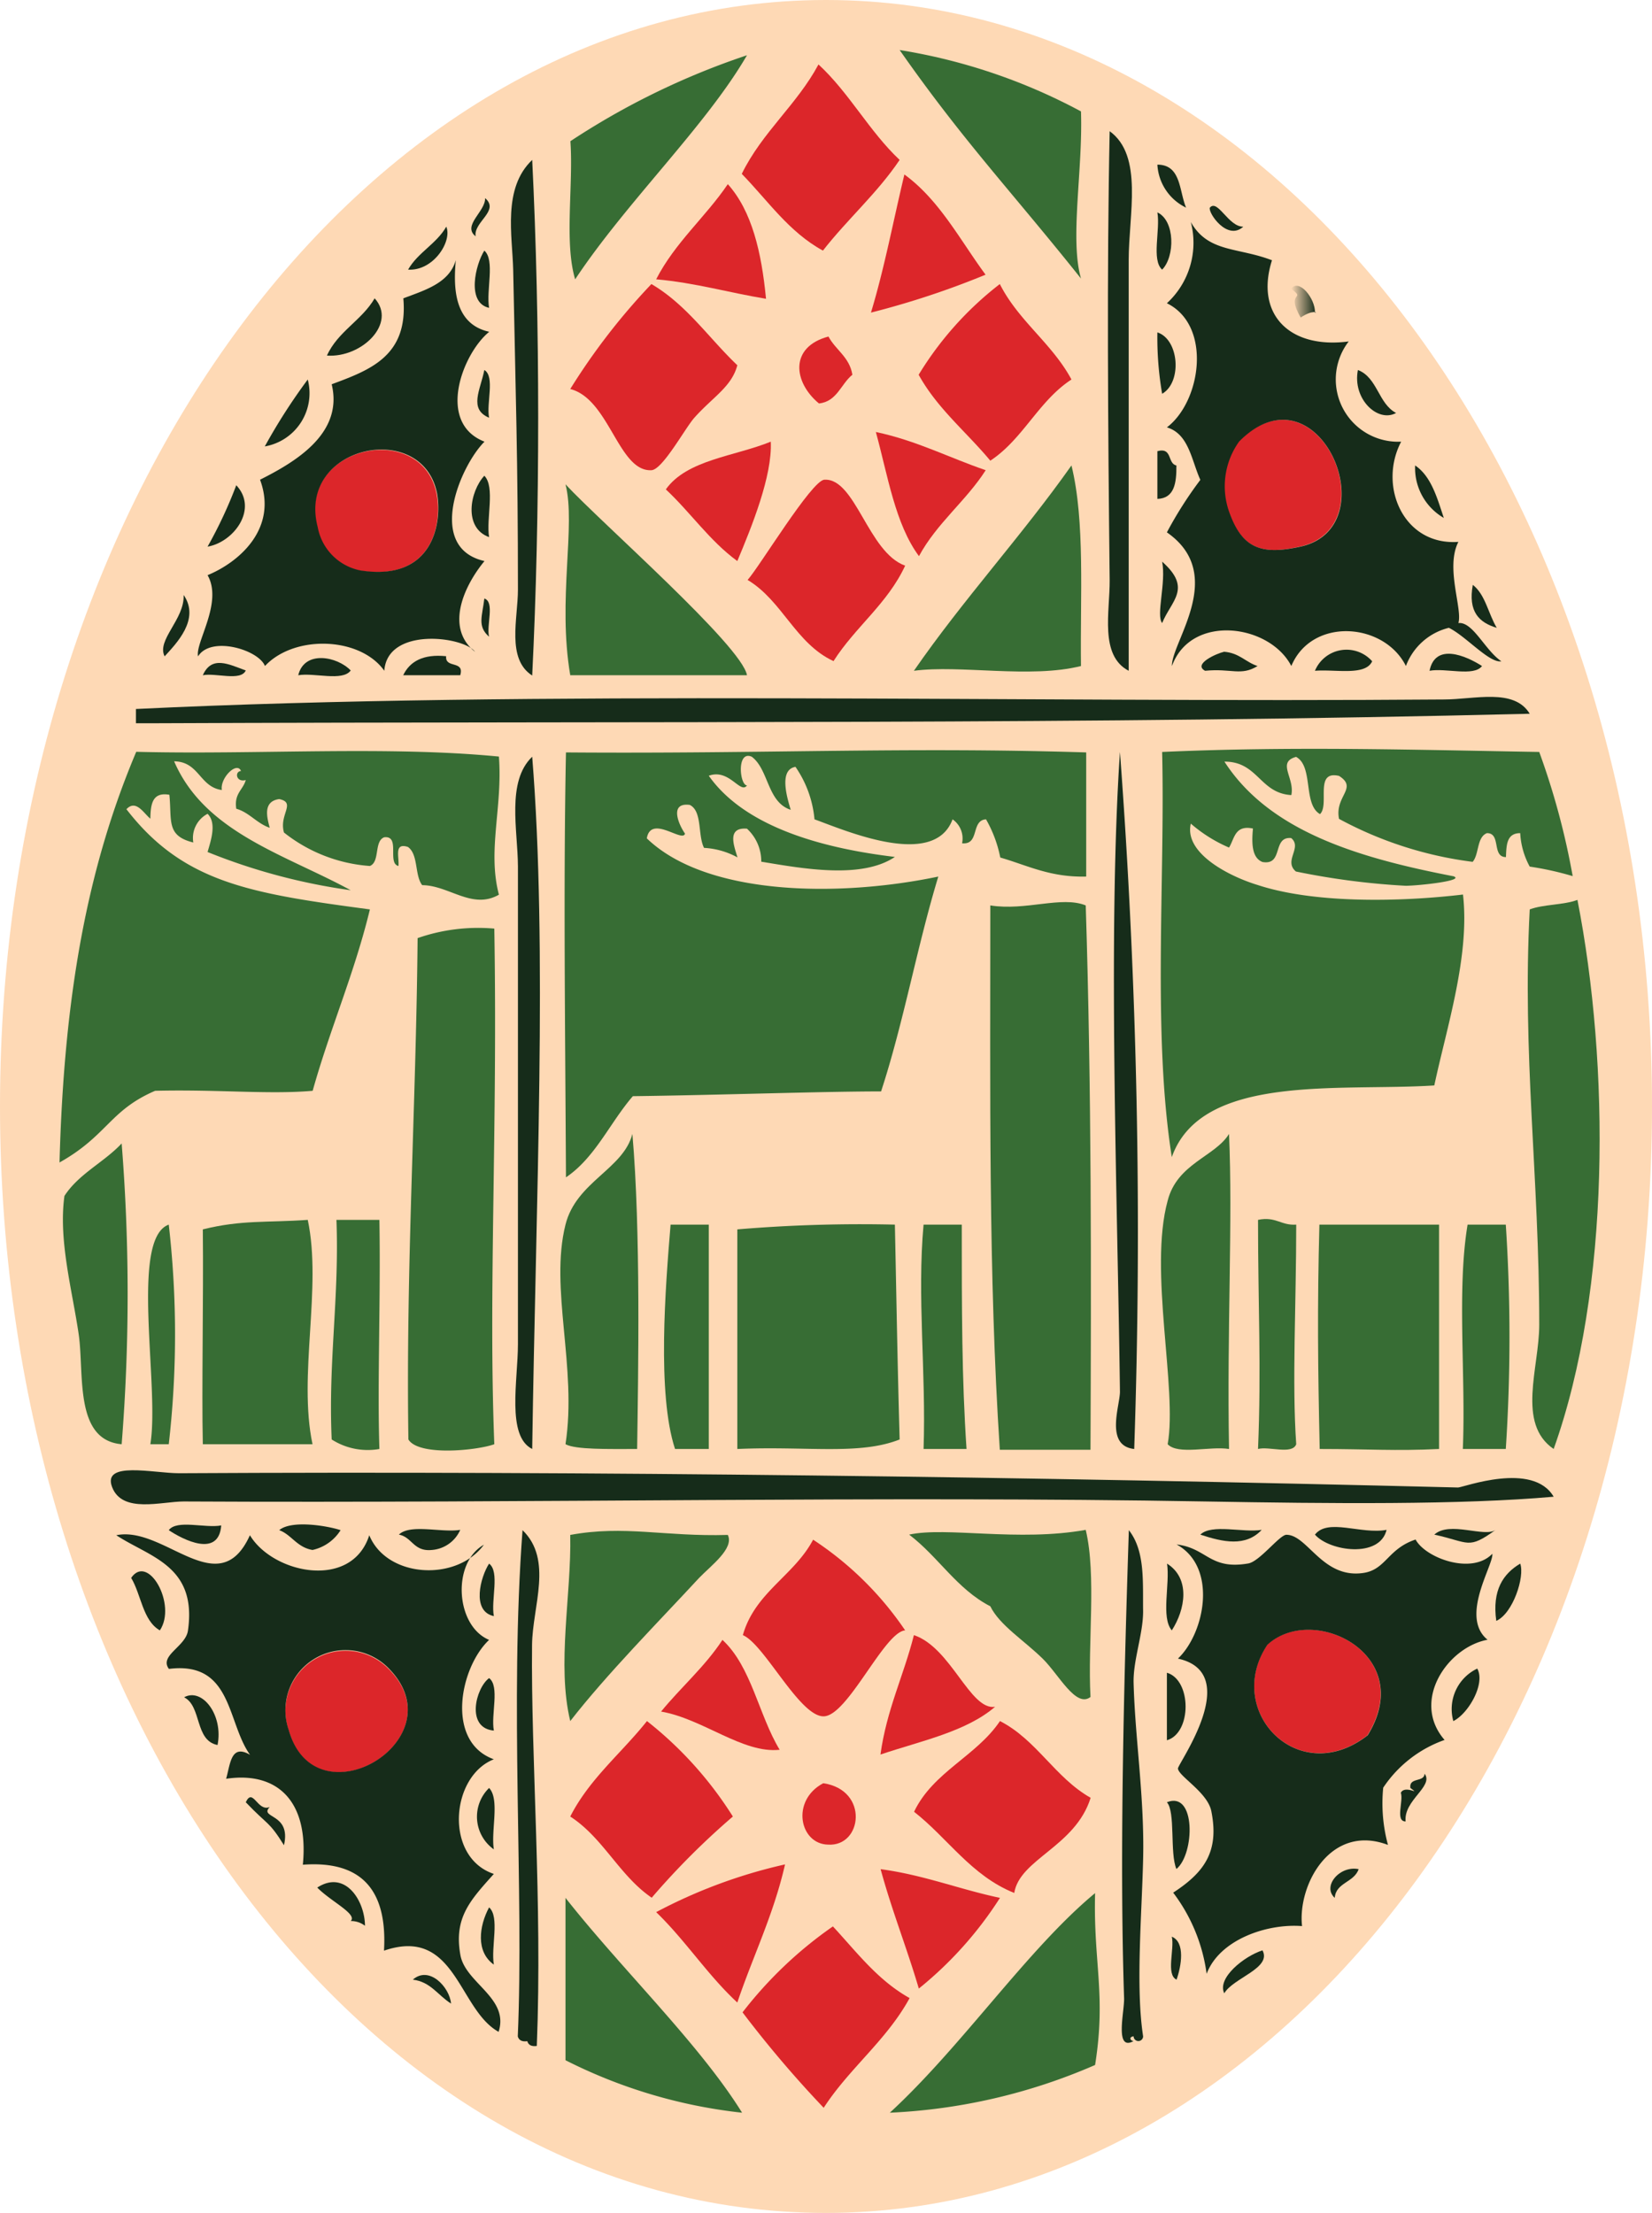 <svg xmlns="http://www.w3.org/2000/svg" viewBox="0 0 107.68 144.2"><defs><linearGradient id="a" x1="84.15" y1="19.65" x2="85.77" y2="19.65" gradientUnits="userSpaceOnUse"><stop offset="0" stop-color="#fed9b5"/><stop offset="1" stop-color="#162c1a"/></linearGradient></defs><title>19945743_6_ic</title><g data-name="Layer 2"><g data-name="Layer 1" fill-rule="evenodd"><path d="M107.68 72.1c0 39.82-24.11 72.1-53.84 72.1C23.37 144.2 0 111.2 0 72.1 0 32.28 24.11 0 53.84 0s53.84 32.28 53.84 72.1z" fill="#fed9b5"/><path d="M4.2 77.93c.94-1.45 2.58-2.19 3.73-3.42a123.53 123.53 0 0 1 0 19.6c-3.11-.27-2.43-4.6-2.8-7.16-.42-2.88-1.33-6.12-.93-9.02z" fill="#376d34"/><path d="M8.55 102.82c1.1-1.62 3 1.74 1.87 3.42-1.12-.64-1.21-2.32-1.87-3.42z" fill="#162c1a"/><path d="M8.86 47.13v-.93c25.82-1.25 58-.4 85.25-.62 2 0 4.58-.76 5.6.93-28.78.71-56.34.48-89.91.62z" fill="#162c1a"/><path d="M9.8 94.11c.62-3.76-1.35-13.39 1.2-14.31a62.76 62.76 0 0 1 0 14.31z" fill="#376d34"/><path d="M11 99.71c.53-.71 2.38-.11 3.42-.31-.16 2.13-2.49.93-3.42.31z" fill="#162c1a"/><path d="M12 110.6c1.18-.65 2.57 1.16 2.18 3.11-1.5-.29-1.02-2.53-2.18-3.11z" fill="#162c1a"/><path d="M13.22 80.11c2.54-.63 4.16-.43 6.84-.62.94 4.42-.64 10.13.31 14.62h-7.15c-.08-3.62.05-9.4 0-14z" fill="#376d34"/><path d="M13.22 44c.58-1.31 1.7-.71 2.8-.31-.33.72-1.96.14-2.8.31z" fill="#162c1a"/><path d="M13.53 35.62a28.91 28.91 0 0 0 1.87-4c1.45 1.54-.16 3.71-1.87 4z" fill="#162c1a"/><path d="M18.51 120.24c-1-1.6-1-1.24-2.49-2.8.47-1 .76.65 1.56.31-.72.76 1.42.37.93 2.49z" fill="#162c1a"/><path d="M17.26 29.09a38.08 38.08 0 0 1 2.8-4.36 3.52 3.52 0 0 1-2.8 4.36z" fill="#162c1a"/><path d="M18.2 99.71c.8-.68 3.17-.28 4 0a2.89 2.89 0 0 1-1.83 1.29c-1.02-.17-1.37-1-2.17-1.29z" fill="#162c1a"/><path d="M18.82 112.77a3.92 3.92 0 0 1 6.53-4c4.53 4.58-4.79 10.14-6.53 4z" fill="#dc262a"/><path d="M19.44 44c.4-1.65 2.54-1.23 3.42-.31-.53.73-2.37.13-3.42.31z" fill="#162c1a"/><path d="M20.68 34.37c-1.39-5.32 6.84-7.06 7.78-2.18.37 1.91-.24 5.72-5 5a3.52 3.52 0 0 1-2.78-2.82z" fill="#dc262a"/><path d="M20.68 123c1.81-1.18 3.1.84 3.11 2.49a1.47 1.47 0 0 0-.93-.31c.46-.45-1.29-1.27-2.18-2.18z" fill="#162c1a"/><path d="M21.31 23.17c.71-1.57 2.27-2.29 3.11-3.73 1.47 1.62-.84 3.89-3.11 3.73z" fill="#162c1a"/><path d="M21.93 79.49h2.8c.09 5.09-.14 10.73 0 14.93a4.36 4.36 0 0 1-3.11-.62c-.23-5.1.5-9.24.31-14.31z" fill="#376d34"/><path d="M26 100c.74-.72 2.79-.11 4-.31a2.2 2.2 0 0 1-1.85 1.31c-1.2.12-1.28-.84-2.15-1z" fill="#162c1a"/><path d="M26.28 44c.44-.91 1.31-1.39 2.8-1.24-.08.83 1.21.24.92 1.24z" fill="#162c1a"/><path d="M27.22 61.13a12 12 0 0 1 5-.62c.22 13.14-.39 23.67 0 33.6-1.14.41-4.93.79-5.6-.31-.17-11.24.5-21.68.6-32.67z" fill="#376d34"/><path d="M26.91 129c1.06-.94 2.4.49 2.49 1.56-.88-.56-1.33-1.42-2.49-1.56z" fill="#162c1a"/><path d="M31.57 31c.72.74.11 2.79.31 4-1.7-.61-1.24-3-.31-4z" fill="#162c1a"/><path d="M31 15.4c-.89-.71.65-1.61.62-2.49.97.83-.76 1.54-.62 2.49z" fill="#162c1a"/><path d="M31.88 116.51c.71.74.11 2.79.31 4a2.61 2.61 0 0 1-.31-4z" fill="#162c1a"/><path d="M31.88 109.35c.71.53.11 2.38.31 3.42-1.84-.16-1.19-2.77-.31-3.42z" fill="#162c1a"/><path d="M31.57 24.11c.71.43.12 2.17.31 3.11-1.35-.56-.56-1.83-.31-3.11z" fill="#162c1a"/><path d="M31.57 16.33c.71.63.11 2.58.31 3.73-1.5-.33-.88-2.84-.31-3.73z" fill="#162c1a"/><path d="M31.88 124.29c.71.63.11 2.58.31 3.73-1.19-.84-.96-2.52-.31-3.73z" fill="#162c1a"/><path d="M31.88 101.89c.71.53.11 2.38.31 3.42-1.48-.31-.87-2.56-.31-3.42z" fill="#162c1a"/><path d="M31.57 39c.7.23.12 1.75.31 2.49-.79-.68-.44-1.35-.31-2.49z" fill="#162c1a"/><path d="M34.69 49.31c1 12.39.24 28.79 0 45.11-1.69-.84-.93-4.48-.93-6.84V56.46c-.01-2.37-.76-5.53.93-7.15z" fill="#162c1a"/><path d="M34.69 10.42c.52 10.48.52 23.12 0 33.6-1.69-1.08-.93-3.72-.93-5.6 0-8.47-.15-12.71-.31-20.84-.05-2.21-.71-5.31 1.24-7.16z" fill="#162c1a"/><path d="M48.69 44H37.17c-.84-4.93.38-9.77-.31-12.44 2.35 2.53 11.5 10.53 11.83 12.44z" fill="#376d34"/><path d="M37.17 25.35a42.16 42.16 0 0 1 5.29-6.84c2.29 1.34 3.74 3.52 5.6 5.29-.37 1.41-1.6 2.07-2.8 3.42-.6.67-2.07 3.39-2.8 3.42-2.15.11-2.74-4.64-5.29-5.29z" fill="#dc262a"/><path d="M42.77 124.6a33.58 33.58 0 0 1 8.4-3.11c-.75 3.29-2.1 6-3.11 9-1.93-1.78-3.39-4.06-5.29-5.89z" fill="#dc262a"/><path d="M42.77 18.2C44 15.8 46 14.13 47.44 12c1.57 1.75 2.2 4.44 2.49 7.47-2.43-.4-4.59-1.04-7.16-1.27z" fill="#dc262a"/><path d="M43.71 79.8h2.49v14.62H44c-1.18-3.59-.63-10.53-.29-14.62z" fill="#376d34"/><path d="M43.4 31.89c1.38-1.94 4.49-2.15 6.84-3.11.11 2.23-1.25 5.56-2.18 7.78-1.8-1.31-3.06-3.18-4.66-4.67z" fill="#dc262a"/><path d="M48.06 94.42V80.11a96.1 96.1 0 0 1 10.27-.31c.13 6.24.16 8.58.31 14-2.64 1.04-6.01.42-10.58.62z" fill="#376d34"/><path d="M54.29 125.53c1.55 1.67 2.92 3.51 5 4.67-1.5 2.75-3.93 4.57-5.6 7.15a72.78 72.78 0 0 1-5.29-6.22 26.6 26.6 0 0 1 5.89-5.6z" fill="#dc262a"/><path d="M54 21.93c.47.88 1.37 1.33 1.56 2.49-.75.6-1 1.75-2.18 1.87-1.67-1.38-1.94-3.68.62-4.36z" fill="#dc262a"/><path d="M53.66 116.2c3 .44 2.55 4.15.31 4-1.85-.04-2.44-2.87-.31-4z" fill="#dc262a"/><path d="M56.77 20.37c.87-2.86 1.46-6 2.18-9 2.28 1.66 3.62 4.26 5.29 6.53a55.29 55.29 0 0 1-7.47 2.47z" fill="#dc262a"/><path d="M72.33 8.55c2.21 1.6 1.24 5.43 1.24 8.4v26.76c-1.92-1-1.22-3.87-1.24-5.91-.11-9.99-.19-20.12 0-29.25z" fill="#162c1a"/><path d="M75.75 40.6c-.41-.53.27-2.62 0-4 1.98 1.75.59 2.54 0 4z" fill="#162c1a"/><path d="M75.44 32.51V29.4c1-.27.64.81 1.24.93.01 1.15-.13 2.14-1.24 2.18z" fill="#162c1a"/><path d="M75.75 25.66a21.56 21.56 0 0 1-.31-4c1.42.46 1.62 3.25.31 4z" fill="#162c1a"/><path d="M75.75 17.57c-.71-.63-.11-2.58-.31-3.73 1.16.54 1.15 2.88.31 3.73z" fill="#162c1a"/><path d="M76.06 113.4V109c1.62.47 1.63 3.93 0 4.4z" fill="#162c1a"/><path d="M76.38 106.24c-.72-.84-.11-3-.31-4.35 1.54.97 1.19 2.99.31 4.35z" fill="#162c1a"/><path d="M76.69 129c-.71-.33-.12-2-.31-2.8.89.36.62 1.92.31 2.8z" fill="#162c1a"/><path d="M78.24 100c.74-.72 2.79-.11 4-.31-1.05 1.12-2.52.8-4 .31z" fill="#162c1a"/><path d="M80.11 33.44a5 5 0 0 1 .62-4.67c5.21-5.21 9.81 5.56 4 6.85-2.45.55-3.73.15-4.62-2.18z" fill="#dc262a"/><path d="M82.6 107.17c3-2.74 9.79.65 6.53 5.91-4.5 3.5-9.39-1.59-6.53-5.91z" fill="#dc262a"/><path d="M82 94.42c.22-5.29 0-9.32 0-14.93 1.17-.24 1.49.38 2.49.31 0 5.19-.28 10.33 0 14.31-.26.7-1.77.12-2.49.31z" fill="#376d34"/><path d="M85.71 43.71a2.23 2.23 0 0 1 3.73-.62c-.44.97-2.38.51-3.73.62z" fill="#162c1a"/><path d="M87 123.67c-.84-.76.34-2.13 1.56-1.87-.31.88-1.48.86-1.56 1.87z" fill="#162c1a"/><path d="M88.51 24.11c1.28.49 1.33 2.2 2.49 2.8-1.19.66-2.86-.91-2.49-2.8z" fill="#162c1a"/><path d="M92.24 30.33c1.05.71 1.43 2.1 1.87 3.42a3.76 3.76 0 0 1-1.87-3.42z" fill="#162c1a"/><path d="M93.18 43.71c.37-1.83 2.34-1 3.42-.31-.53.71-2.38.11-3.42.31z" fill="#162c1a"/><path d="M93.49 100c1-.91 3.27.21 4-.31-1.82 1.31-1.7.81-4 .31z" fill="#162c1a"/><path d="M94.73 112.15a2.92 2.92 0 0 1 1.56-3.42c.55.98-.58 2.94-1.56 3.42z" fill="#162c1a"/><path d="M95.35 94.42c.2-4.78-.4-10.36.31-14.62h2.49a111.43 111.43 0 0 1 0 14.62z" fill="#376d34"/><path d="M96 38.11c.82.64 1 1.86 1.56 2.8-1.15-.34-1.88-1.05-1.56-2.8z" fill="#162c1a"/><path d="M101.27 97.53c-6.06.54-14.59.45-22.71.31-21-.37-43.46.12-66.58 0-1.45 0-4 .8-4.67-.93S10 96 11.66 96c27-.15 55.3.23 83.38.93.35-.01 4.87-1.72 6.23.6z" fill="#162c1a"/><path d="M31.88 106.86c-1.91 1.8-2.86 6.64.31 7.78-2.83 1.11-3.24 6.39 0 7.47-1.54 1.72-2.62 2.85-2.18 5.29.33 1.83 3.2 2.79 2.49 5-2.64-1.46-2.79-6.89-7.47-5.29.22-3.85-1.37-5.89-5.29-5.6.4-4.11-1.63-6.1-5-5.6.28-1 .32-2.29 1.56-1.56-1.52-2.11-1.14-6.12-5.29-5.6-.65-.87 1.09-1.45 1.24-2.49.61-4.24-2.48-4.78-4.67-6.22 3.13-.65 6.68 4.48 8.71 0 1.5 2.5 6.63 3.59 7.78 0 1.14 2.79 5.69 3.05 7.47.62-2.09 1.17-1.86 5.28.34 6.2zm-6.53 1.87a3.92 3.92 0 0 0-6.53 4c1.74 6.18 11.06.62 6.53-4z" fill="#162c1a"/><path d="M10.73 42.77c-.54-1.07 1.31-2.41 1.24-4 1.1 1.59-.5 3.18-1.24 4z" fill="#162c1a"/><path d="M12.91 42.77c-.2-.89 1.64-3.51.62-5.29 2.13-.88 4.58-3.09 3.42-6.22 2.28-1.15 5.45-3 4.67-6.22 2.5-.93 5-1.84 4.67-5.6 1.43-.54 3-1 3.42-2.49-.14 1.59-.21 4.15 2.18 4.67-1.74 1.41-3.47 5.93-.31 7.16-1.59 1.59-3.84 6.91 0 7.78-1.3 1.57-2.61 4.32-.62 5.91-.73-1-5.71-1.64-5.91 1.24-1.58-2.23-5.87-2.36-7.78-.31-.41-1.06-3.52-1.99-4.36-.63zm10.58-5.6c4.73.74 5.34-3.07 5-5-.94-4.88-9.17-3.14-7.78 2.18a3.52 3.52 0 0 0 2.78 2.82z" fill="#162c1a"/><path d="M26.6 17.57c.64-1.12 1.85-1.68 2.49-2.8.4.94-.83 2.9-2.49 2.8z" fill="#162c1a"/><path d="M46.2 50.55c2.43 3.45 7.7 4.76 12.13 5.29-2.17 1.46-6 .76-8.71.31a2.89 2.89 0 0 0-.93-2.15c-1.34-.11-.84 1.13-.62 1.87a5.12 5.12 0 0 0-2.18-.62c-.42-.83-.1-2.39-.93-2.8-1.37-.18-.71 1.31-.31 1.87-.15.62-2.22-1.26-2.49.31 3.89 3.75 12.5 3.85 19 2.49-1.38 4.53-2.27 9.55-3.73 14-3.88 0-10.58.24-16.18.31-1.49 1.72-2.45 4-4.36 5.29-.05-9.75-.17-19.15 0-27.69 13.06.1 22-.37 33.91 0v8.09c-2.35.06-3.83-.73-5.6-1.24a8.19 8.19 0 0 0-.93-2.49c-1 .06-.4 1.68-1.56 1.56a1.52 1.52 0 0 0-.62-1.56c-1.21 3.26-7 .72-9 0a7.14 7.14 0 0 0-1.24-3.42c-1.12.19-.52 2.09-.31 2.8-1.54-.5-1.42-2.62-2.54-3.46-1-.44-.79 1.86-.31 1.87-.43.6-1.15-1.12-2.49-.63z" fill="#376d34"/><path d="M37.17 118.37c1.26-2.47 3.34-4.13 5-6.22a24.46 24.46 0 0 1 5.6 6.22 49.18 49.18 0 0 0-5.29 5.29c-2.1-1.43-3.16-3.9-5.31-5.29z" fill="#dc262a"/><path d="M37.49 18.2c-.72-2.39-.11-6.12-.31-9a49.13 49.13 0 0 1 11.51-5.6c-2.69 4.63-7.85 9.55-11.2 14.6z" fill="#376d34"/><path d="M53 100.33a21.42 21.42 0 0 1 6 5.91c-1.36.1-3.72 5.53-5.29 5.6s-3.88-4.7-5.29-5.29c.79-2.79 3.34-3.87 4.58-6.22z" fill="#dc262a"/><path d="M75.44 10.73c1.55 0 1.41 1.7 1.87 2.8a3.31 3.31 0 0 1-1.87-2.8z" fill="#162c1a"/><path d="M76.06 34.69a25.78 25.78 0 0 1 2.18-3.42c-.58-1.28-.75-3-2.18-3.42 2.24-1.7 2.95-6.64 0-8.09a5.35 5.35 0 0 0 1.56-5.29c1.13 2 3.06 1.63 5.29 2.49-1.11 3.49 1.11 5.8 5 5.29a4.06 4.06 0 0 0 3.42 6.53c-1.52 2.9.16 6.79 3.73 6.53-.86 1.68.28 4.35 0 5.29.95-.1 1.73 1.77 2.8 2.49-.78.14-2.3-1.63-3.42-2.18a4 4 0 0 0-2.8 2.49c-1.42-2.85-6.13-3.2-7.47 0-1.41-2.74-6.54-3.43-7.78 0-.05-1.56 3.61-5.97-.33-8.71zm8.71.93c5.77-1.28 1.17-12.06-4-6.85a5 5 0 0 0-.62 4.67c.85 2.33 2.13 2.73 4.62 2.18z" fill="#162c1a"/><path d="M76.69 100.64c2 .24 2.15 1.67 4.67 1.24.74-.12 2.05-1.87 2.49-1.87 1.38 0 2.35 2.87 5 2.49 1.49-.21 1.59-1.57 3.42-2.18.65 1.21 3.67 2.32 5 .93.11.69-2.15 4.1-.31 5.6-2.62.49-5 4-2.8 6.53a8 8 0 0 0-4 3.11 10.36 10.36 0 0 0 .31 3.73c-3.75-1.42-5.9 2.62-5.6 5.29-2.29-.18-5.38.88-6.22 3.11a11.21 11.21 0 0 0-2.18-5.29c2.06-1.34 3-2.7 2.49-5.29-.23-1.24-2.14-2.29-2.18-2.8 0-.32 4.29-6.22 0-7.16 1.76-1.67 2.6-5.97-.09-7.44zm12.45 12.45c3.26-5.26-3.54-8.66-6.53-5.91-2.87 4.31 2.02 9.4 6.52 5.91z" fill="#162c1a"/><path d="M78.55 43.71c-.81-.43.72-1.12 1.24-1.24 1 .08 1.4.68 2.18.93-1.08.67-1.71.14-3.42.31z" fill="#162c1a"/><path d="M78.86 13.53c.51-.59 1.21 1.26 2.18 1.24-1.04.96-2.31-.91-2.18-1.24z" fill="#162c1a"/><path d="M79.8 129.89c-.49-1 1.3-2.42 2.49-2.8.63 1.16-1.92 1.8-2.49 2.8z" fill="#162c1a"/><path d="M84.15 18.82c.53-.71 1.6.66 1.56 1.56.21 0-.14-.22-.93.31-1.02-1.76.42-1.12-.63-1.87z" fill="url(#a)"/><path d="M91.93 116.51c-.1-.72.9-.35.93-.93.61.83-1.38 1.72-1.24 3.11-.69 0-.13-1.32-.31-1.87.27-.54 1.36.23.62-.31z" fill="#162c1a"/><path d="M15.71 50.24c-.27-.65-1.38.46-1.25 1.24-1.46-.2-1.47-1.85-3.11-1.87 2 4.64 7.21 6.06 11.51 8.4a39.23 39.23 0 0 1-9.33-2.49c.2-.71.62-1.88 0-2.49a1.78 1.78 0 0 0-.93 1.87c-1.78-.44-1.39-1.41-1.56-3.11-1.13-.2-1.22.64-1.24 1.56-.46-.39-.94-1.27-1.56-.62 3.71 4.8 8.08 5.49 15.87 6.53-1 4.14-2.6 7.78-3.73 11.82-2.85.25-6.17-.1-10.27 0C7.14 72.36 7 74 3.88 75.75c.29-10.9 1.81-19.21 5-26.76 7.79.2 16.37-.4 23.64.31.25 3.33-.76 6.1 0 9-1.74 1-3.25-.61-5-.62-.5-.64-.24-2-.93-2.49-.94-.31-.55.69-.62 1.24-.75-.18.15-2-.93-1.87-.67.26-.26 1.6-.93 1.87a10.15 10.15 0 0 1-5.6-2.18c-.34-1.18.82-1.94-.31-2.18-1.08.15-.8 1.18-.62 1.87-.85-.29-1.33-1-2.18-1.24-.15-1 .44-1.22.62-1.87-.64.17-.74-.56-.31-.59z" fill="#376d34"/><path d="M34.06 99.71c2 1.94.65 4.94.62 7.47-.08 7.31.68 16.8.31 26.14-.36.05-.55-.07-.62-.31-.36.05-.55-.07-.62-.31.41-9.46-.54-21.7.31-32.99z" fill="#162c1a"/><path d="M36.86 123.67c3.65 4.64 8.73 9.52 11.51 14a33.48 33.48 0 0 1-11.51-3.42z" fill="#376d34"/><path d="M37.17 112.15c-.89-3.69.08-8.21 0-12.13 3.54-.65 6.11.12 10.27 0 .43.88-1.1 2-1.87 2.8-2.57 2.78-6.03 6.28-8.4 9.33z" fill="#376d34"/><path d="M41.22 73.89c.55 6.31.38 15.55.31 20.53-1.89 0-4 .05-4.67-.31.77-5-1.05-10.14 0-14.31.7-2.8 3.77-3.61 4.36-5.91z" fill="#376d34"/><path d="M43.09 111.53c1.31-1.6 2.87-2.94 4-4.67 1.89 1.74 2.36 4.9 3.73 7.16-2.4.26-5-2.02-7.73-2.49z" fill="#dc262a"/><path d="M53.35 4.2c2 1.84 3.31 4.36 5.29 6.22-1.46 2.17-3.4 3.86-5 5.91-2.22-1.21-3.59-3.26-5.29-5 1.33-2.72 3.59-4.5 5-7.13z" fill="#dc262a"/><path d="M59 36.86c-1.15 2.48-3.26 4-4.67 6.22-2.48-1.15-3.33-3.93-5.6-5.29.77-.85 4.17-6.48 5-6.53 2.03-.13 2.85 4.74 5.27 5.6z" fill="#dc262a"/><path d="M57.4 121.8c2.83.38 5.12 1.31 7.78 1.87a24.55 24.55 0 0 1-5.29 5.91c-.78-2.65-1.76-5.09-2.49-7.78z" fill="#dc262a"/><path d="M60.2 79.8h2.49c0 5.55 0 10 .31 14.62h-2.8c.17-5-.43-9.93 0-14.62z" fill="#376d34"/><path d="M64.86 111.22c-1.9 1.63-4.83 2.22-7.47 3.11.4-2.92 1.51-5.13 2.18-7.78 2.43.81 3.66 4.93 5.29 4.67z" fill="#dc262a"/><path d="M57.09 28.15c2.65.56 4.76 1.67 7.16 2.49-1.28 2-3.19 3.45-4.35 5.6-1.55-2.09-2.03-5.24-2.81-8.09z" fill="#dc262a"/><path d="M59.57 43.71c3.22-4.66 7-8.75 10.27-13.38.9 3.66.56 8.57.62 13.07-3.3.83-7.87-.09-10.89.31z" fill="#376d34"/><path d="M59.26 100c2.42-.53 7.13.48 11.51-.31.71 3 .12 7.35.31 10.89-.95.74-2.07-1.47-3.11-2.49-1.23-1.21-2.81-2.18-3.42-3.42-2.18-1.12-3.39-3.23-5.29-4.67z" fill="#376d34"/><path d="M58 137.67c4.7-4.32 9-10.69 13.38-14.31-.12 4.54.73 6.61 0 11.2A37.69 37.69 0 0 1 58 137.67z" fill="#376d34"/><path d="M64.55 59c2.31.37 4.65-.64 6.22 0 .38 12 .36 24 .31 35.47h-5.91C64.42 83.15 64.55 71 64.55 59z" fill="#376d34"/><path d="M65.17 18.51c1.22 2.41 3.4 3.86 4.67 6.22-2.14 1.39-3.16 3.89-5.29 5.29-1.55-1.87-3.45-3.39-4.67-5.6a21.71 21.71 0 0 1 5.29-5.91z" fill="#dc262a"/><path d="M58.64 3.26a37.49 37.49 0 0 1 11.82 4c.13 3.84-.74 8.3 0 10.89-4.52-5.67-7.66-8.94-11.82-14.89z" fill="#376d34"/><path d="M66.11 123.35c-2.81-1.13-4.32-3.56-6.53-5.29 1.24-2.6 4.06-3.62 5.6-5.91 2.4 1.23 3.58 3.68 5.91 5-1 3.19-4.62 3.98-4.98 6.2z" fill="#dc262a"/><path d="M73 49a418.16 418.16 0 0 1 .93 45.42C72 94.21 73 91.6 73 90.69 72.84 78 72.2 61 73 49z" fill="#162c1a"/><path d="M73.89 133c-1.26.7-.59-1.93-.62-2.8-.31-9.3 0-21 .31-30.49 1.08 1.37.9 3.41.93 5.29 0 1.49-.66 3.2-.62 4.67.1 3.69.72 7.5.62 11.51-.09 3.68-.49 8.34 0 11.51a.31.31 0 0 1-.62 0c-.36.06-.18.31 0 .31z" fill="#162c1a"/><path d="M76.06 117.44c1.9-.77 1.82 3.37.62 4.35-.44-1.03-.05-3.73-.62-4.35z" fill="#162c1a"/><path d="M75.75 49c8.44-.38 16.4-.14 24.58 0a48.44 48.44 0 0 1 2.18 8.09 20.49 20.49 0 0 0-2.8-.62 5.1 5.1 0 0 1-.62-2.18c-.88 0-.9.76-.93 1.56-.94 0-.3-1.57-1.24-1.56-.67.26-.5 1.37-.93 1.87a24.81 24.81 0 0 1-8.71-2.8c-.3-1.49 1.26-2 0-2.8-1.63-.38-.6 1.88-1.24 2.49-1.12-.64-.41-3.11-1.56-3.73-1.28.35-.07 1.38-.31 2.49-2.06-.12-2.17-2.19-4.36-2.18 2.93 4.53 8.67 6.26 14.93 7.47.79.28-2.21.61-3.11.62a48.21 48.21 0 0 1-7.16-.93c-.83-.7.44-1.56-.31-2.18-1.25-.11-.48 1.8-1.87 1.56-.67-.26-.72-1.15-.62-2.18-1.19-.25-1.2.66-1.56 1.24a9.5 9.5 0 0 1-2.49-1.56c-.46 1.93 2.51 3.44 4.36 4 3.69 1.21 9.24 1.11 13.38.62.46 4-1.07 8.68-1.87 12.44-6.15.4-15.17-.81-17.11 4.67-1.27-8.04-.43-18.07-.63-26.4z" fill="#376d34"/><path d="M80.11 73.89c.25 5.63-.14 12.77 0 20.53-1.25-.2-3.31.41-4-.31.65-3.57-1.25-11.31 0-15.87.62-2.43 3.09-2.87 4-4.35z" fill="#376d34"/><path d="M86 79.8h7.8v14.62c-2.92.14-4.52 0-7.78 0C85.9 89 85.86 85.2 86 79.8z" fill="#376d34"/><path d="M85.71 100c.85-1.09 3 0 4.67-.31-.45 1.87-3.73 1.39-4.67.31z" fill="#162c1a"/><path d="M97.53 105.62c-.28-2 .45-3.07 1.56-3.73.31.84-.47 3.25-1.56 3.73z" fill="#162c1a"/><path d="M101.27 94.42c-2.43-1.66-.94-5.3-.94-8.09 0-9.67-1.12-17.6-.62-27.07.9-.34 2.21-.28 3.11-.62 2.1 10.71 2.18 25.36-1.55 35.78z" fill="#376d34"/></g></g></svg>